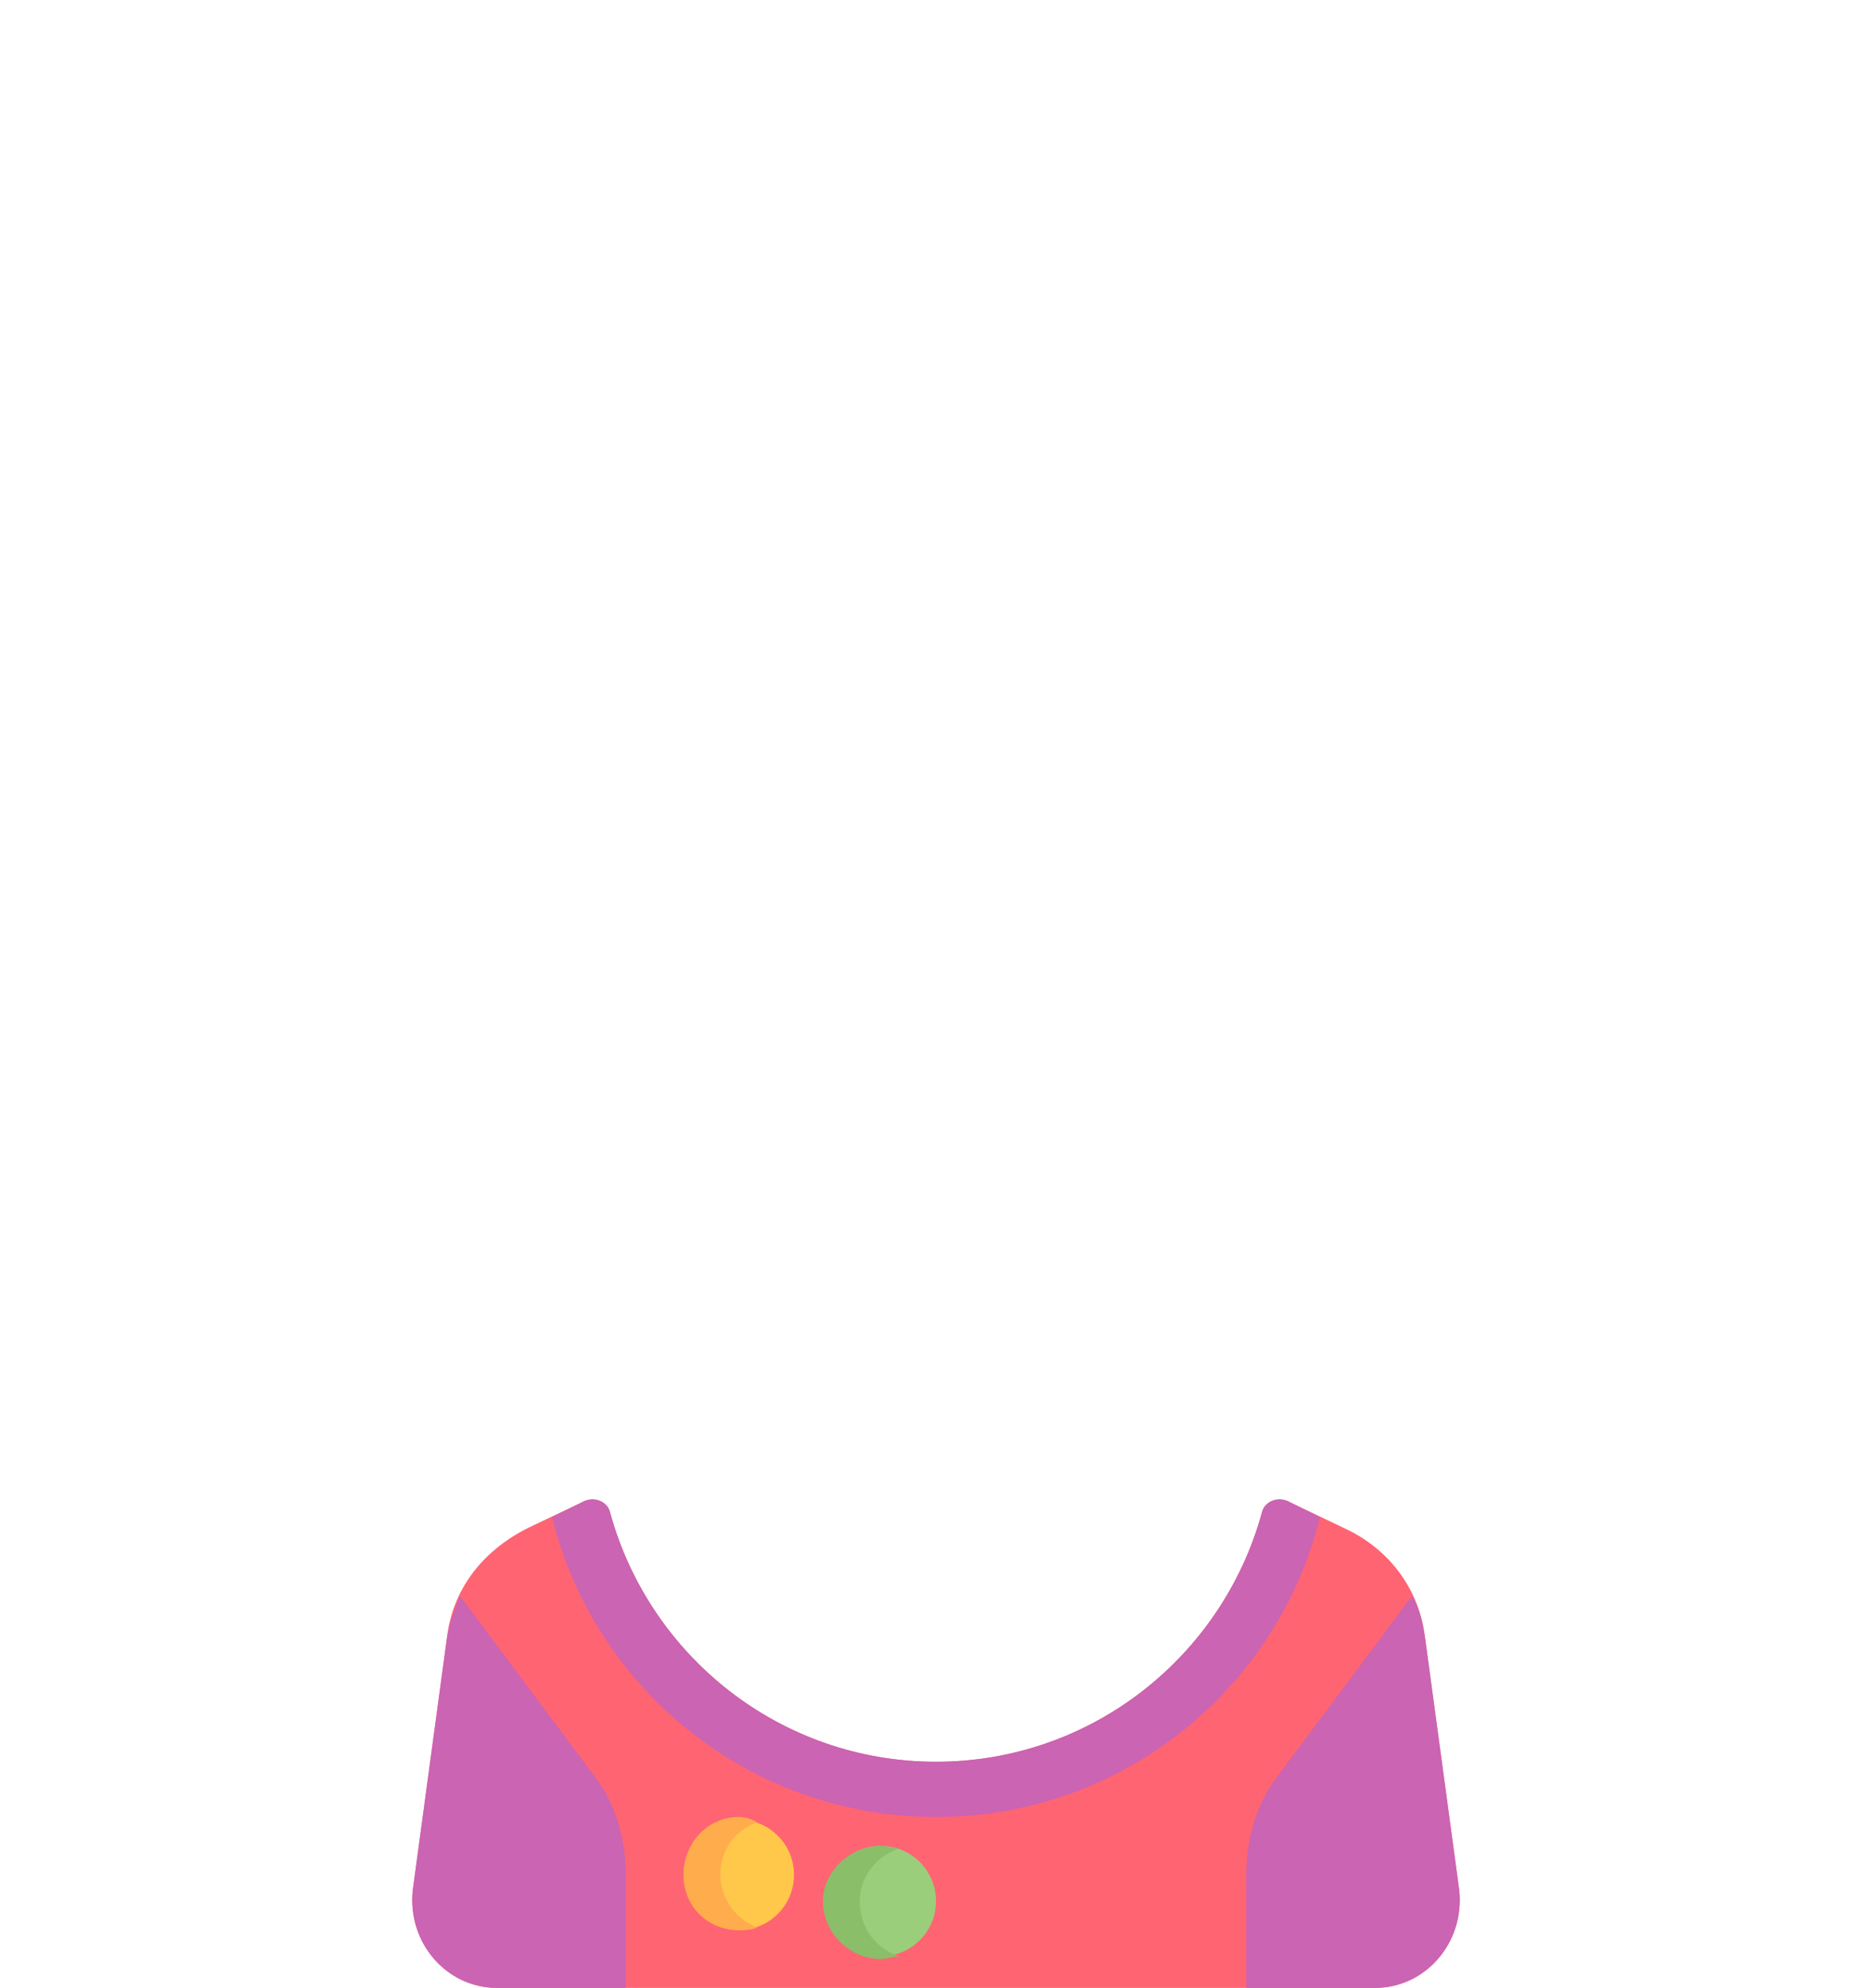 <?xml version="1.0" encoding="UTF-8"?>
<!DOCTYPE svg PUBLIC "-//W3C//DTD SVG 1.0//EN" "http://www.w3.org/TR/2001/REC-SVG-20010904/DTD/svg10.dtd">
<!-- Creator: CorelDRAW 2020 (64 Bit) -->
<svg xmlns="http://www.w3.org/2000/svg" xml:space="preserve" width="339px" height="360px" version="1.0" shape-rendering="geometricPrecision" text-rendering="geometricPrecision" image-rendering="optimizeQuality" fill-rule="evenodd" clip-rule="evenodd"
viewBox="0 0 7.1 7.56"
 xmlns:xlink="http://www.w3.org/1999/xlink"
 xmlns:xodm="http://www.corel.com/coreldraw/odm/2003">
 <g id="Camada_x0020_1">
  <rect fill="none" width="7.1" height="7.56"/>
  <path fill="#FF6473" fill-rule="nonzero" d="M5.12 5.82l-0.23 -0.11c-0.04,-0.02 -0.09,0 -0.1,0.04 -0.15,0.55 -0.65,0.95 -1.24,0.95 -0.59,0 -1.09,-0.4 -1.24,-0.95 -0.01,-0.04 -0.06,-0.06 -0.1,-0.04l-0.21 0.1c-0.18,0.09 -0.29,0.24 -0.31,0.42l-0.13 0.96c-0.02,0.2 0.13,0.37 0.32,0.37l3.34 0c0.19,0 0.34,-0.17 0.32,-0.37l-0.13 -0.96c-0.02,-0.18 -0.13,-0.33 -0.29,-0.41z"/>
  <path fill="#CA64B3" fill-rule="nonzero" d="M1.74 6.07c-0.02,0.05 -0.04,0.1 -0.05,0.16l-0.13 0.96c-0.02,0.2 0.13,0.37 0.32,0.37l0.49 0 0 -0.43c0,-0.14 -0.04,-0.28 -0.13,-0.39l-0.5 -0.67z"/>
  <path fill="#CA64B3" fill-rule="nonzero" d="M5.36 6.07c0.03,0.05 0.04,0.1 0.05,0.16l0.13 0.96c0.02,0.2 -0.13,0.37 -0.32,0.37l-0.49 0 0 -0.43c0,-0.14 0.04,-0.28 0.13,-0.39l0.5 -0.67z"/>
  <path fill="#CA64B3" fill-rule="nonzero" d="M3.55 6.91c0.71,0 1.3,-0.49 1.46,-1.14l-0.12 -0.06c-0.04,-0.02 -0.09,0 -0.1,0.04 -0.15,0.55 -0.65,0.95 -1.24,0.95 -0.59,0 -1.09,-0.4 -1.24,-0.95 -0.01,-0.04 -0.06,-0.06 -0.1,-0.04l-0.12 0.06c0.16,0.65 0.75,1.14 1.46,1.14z"/>
  <circle fill="#FFC84A" fill-rule="nonzero" cx="2.8" cy="7.13" r="0.21"/>
  <path fill="#FFAC4D" fill-rule="nonzero" d="M2.73 7.13c0,-0.1 0.06,-0.17 0.14,-0.2 -0.02,-0.01 -0.04,-0.02 -0.07,-0.02 -0.12,0 -0.21,0.1 -0.21,0.22 0,0.12 0.09,0.21 0.21,0.21 0.03,0 0.05,0 0.07,-0.01 -0.08,-0.03 -0.14,-0.11 -0.14,-0.2z"/>
  <circle fill="#9BCE7A" fill-rule="nonzero" cx="3.34" cy="7.23" r="0.21"/>
  <path fill="#8ABE69" fill-rule="nonzero" d="M3.26 7.23c0,-0.09 0.06,-0.17 0.15,-0.2 -0.02,0 -0.05,-0.01 -0.07,-0.01 -0.12,0 -0.22,0.1 -0.22,0.21 0,0.12 0.1,0.22 0.22,0.22 0.02,0 0.05,-0.01 0.07,-0.01 -0.09,-0.03 -0.15,-0.11 -0.15,-0.21z"/>
 </g>
</svg>
